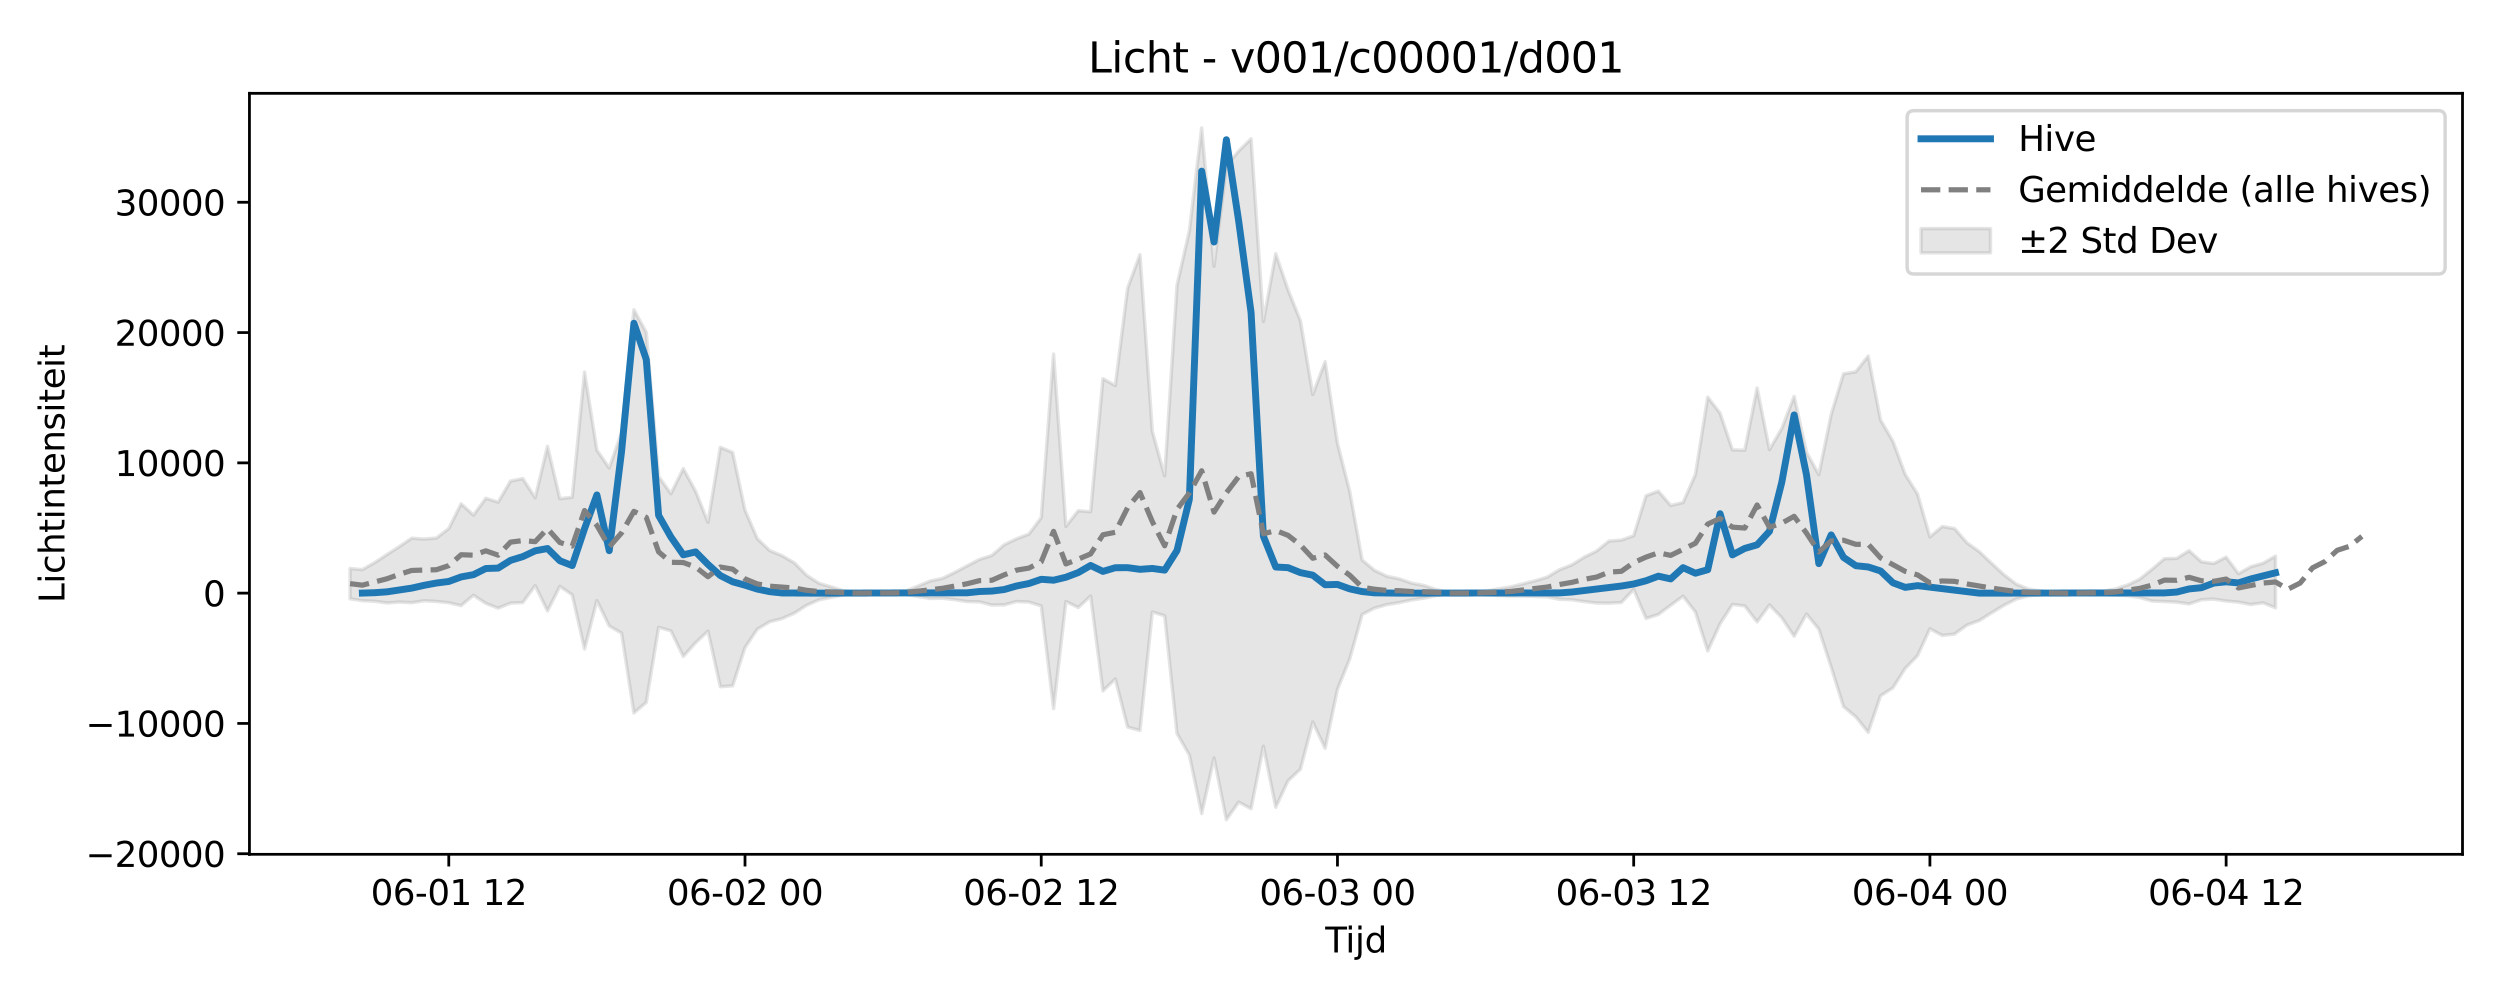 <?xml version="1.0" encoding="utf-8" standalone="no"?>
<!DOCTYPE svg PUBLIC "-//W3C//DTD SVG 1.1//EN"
  "http://www.w3.org/Graphics/SVG/1.1/DTD/svg11.dtd">
<svg xmlns:xlink="http://www.w3.org/1999/xlink" width="720pt" height="288pt" viewBox="0 0 720 288" xmlns="http://www.w3.org/2000/svg" version="1.1">
 <defs>
  <style type="text/css">*{stroke-linejoin: round; stroke-linecap: butt}</style>
 </defs>
 <g id="figure_1">
  <g id="patch_1">
   <path d="M 0 288 
L 720 288 
L 720 0 
L 0 0 
z
" style="fill: #ffffff"/>
  </g>
  <g id="axes_1">
   <g id="patch_2">
    <path d="M 71.84 246.04 
L 709.2 246.04 
L 709.2 26.88 
L 71.84 26.88 
z
" style="fill: #ffffff"/>
   </g>
   <g id="FillBetweenPolyCollection_1">
    <defs>
     <path id="me77530a456" d="M 100.811 -124.264 
L 100.811 -115.544 
L 104.366 -115 
L 107.92 -114.838 
L 111.475 -114.338 
L 115.03 -114.604 
L 118.584 -114.428 
L 122.139 -114.98 
L 125.694 -114.783 
L 129.249 -114.416 
L 132.803 -113.574 
L 136.358 -116.566 
L 139.913 -114.227 
L 143.467 -112.846 
L 147.022 -114.295 
L 150.577 -114.468 
L 154.132 -119.355 
L 157.686 -112.042 
L 161.241 -119.131 
L 164.796 -116.706 
L 168.35 -101.097 
L 171.905 -115.022 
L 175.46 -107.732 
L 179.015 -105.656 
L 182.569 -82.675 
L 186.124 -85.717 
L 189.679 -107.345 
L 193.233 -106.304 
L 196.788 -98.937 
L 200.343 -102.887 
L 203.898 -106.236 
L 207.452 -90.218 
L 211.007 -90.483 
L 214.562 -101.502 
L 218.116 -106.797 
L 221.671 -108.932 
L 225.226 -109.838 
L 228.781 -111.414 
L 232.335 -113.691 
L 235.89 -115.256 
L 239.445 -115.963 
L 242.999 -116.721 
L 246.554 -117.114 
L 250.109 -117.173 
L 253.664 -117.147 
L 257.218 -116.974 
L 260.773 -116.913 
L 264.328 -116.209 
L 267.882 -115.632 
L 271.437 -115.706 
L 274.992 -115.296 
L 278.547 -114.743 
L 282.101 -114.662 
L 285.656 -113.744 
L 289.211 -113.79 
L 292.765 -114.767 
L 296.32 -114.609 
L 299.875 -113.494 
L 303.43 -83.909 
L 306.984 -114.769 
L 310.539 -113.027 
L 314.094 -116.335 
L 317.648 -89.032 
L 321.203 -92.454 
L 324.758 -78.601 
L 328.313 -77.619 
L 331.867 -111.748 
L 335.422 -110.667 
L 338.977 -76.762 
L 342.531 -70.55 
L 346.086 -53.676 
L 349.641 -69.714 
L 353.196 -51.922 
L 356.75 -56.99 
L 360.305 -55.078 
L 363.86 -73.093 
L 367.414 -55.512 
L 370.969 -63.145 
L 374.524 -66.466 
L 378.079 -80.051 
L 381.633 -72.497 
L 385.188 -89.466 
L 388.743 -98.288 
L 392.297 -111.013 
L 395.852 -112.862 
L 399.407 -113.867 
L 402.961 -114.45 
L 406.516 -115.207 
L 410.071 -115.715 
L 413.626 -116.474 
L 417.18 -117.042 
L 420.735 -117.163 
L 424.29 -117.105 
L 427.844 -116.818 
L 431.399 -116.49 
L 434.954 -116.327 
L 438.509 -116.335 
L 442.063 -116.211 
L 445.618 -116.088 
L 449.173 -115.4 
L 452.727 -115.257 
L 456.282 -114.748 
L 459.837 -114.319 
L 463.392 -114.281 
L 466.946 -114.474 
L 470.501 -118.237 
L 474.056 -109.886 
L 477.61 -111.037 
L 481.165 -113.679 
L 484.72 -116.298 
L 488.275 -111.75 
L 491.829 -100.527 
L 495.384 -108.36 
L 498.939 -113.921 
L 502.493 -113.504 
L 506.048 -108.886 
L 509.603 -113.78 
L 513.158 -110.085 
L 516.712 -104.758 
L 520.267 -111.155 
L 523.822 -106.798 
L 527.376 -95.864 
L 530.931 -84.483 
L 534.486 -81.524 
L 538.041 -77.085 
L 541.595 -87.599 
L 545.15 -89.896 
L 548.705 -95.508 
L 552.259 -99.164 
L 555.814 -106.927 
L 559.369 -105.001 
L 562.924 -105.38 
L 566.478 -107.979 
L 570.033 -109.278 
L 573.588 -111.51 
L 577.142 -113.676 
L 580.697 -115.475 
L 584.252 -116.423 
L 587.807 -116.783 
L 591.361 -117.111 
L 594.916 -117.161 
L 598.471 -117.074 
L 602.025 -116.767 
L 605.58 -116.905 
L 609.135 -116.623 
L 612.69 -116.463 
L 616.244 -115.903 
L 619.799 -114.908 
L 623.354 -114.758 
L 626.908 -114.568 
L 630.463 -114.063 
L 634.018 -115.286 
L 637.573 -115.455 
L 641.127 -114.906 
L 644.682 -114.585 
L 648.237 -113.895 
L 651.791 -114.38 
L 655.346 -112.952 
L 655.346 -127.841 
L 655.346 -127.841 
L 651.791 -125.793 
L 648.237 -124.776 
L 644.682 -122.766 
L 641.127 -127.551 
L 637.573 -125.713 
L 634.018 -126.19 
L 630.463 -129.407 
L 626.908 -127.18 
L 623.354 -127.092 
L 619.799 -124.057 
L 616.244 -121.193 
L 612.69 -119.496 
L 609.135 -118.355 
L 605.58 -117.7 
L 602.025 -117.825 
L 598.471 -117.336 
L 594.916 -117.202 
L 591.361 -117.274 
L 587.807 -117.771 
L 584.252 -118.316 
L 580.697 -119.749 
L 577.142 -122.471 
L 573.588 -125.749 
L 570.033 -129.126 
L 566.478 -131.671 
L 562.924 -135.767 
L 559.369 -136.364 
L 555.814 -133.36 
L 552.259 -145.688 
L 548.705 -151.374 
L 545.15 -160.934 
L 541.595 -167.066 
L 538.041 -185.469 
L 534.486 -180.927 
L 530.931 -180.34 
L 527.376 -168.589 
L 523.822 -151.301 
L 520.267 -157.775 
L 516.712 -173.839 
L 513.158 -164.59 
L 509.603 -158.505 
L 506.048 -176.241 
L 502.493 -158.339 
L 498.939 -158.448 
L 495.384 -169.01 
L 491.829 -173.617 
L 488.275 -151.319 
L 484.72 -143.264 
L 481.165 -142.425 
L 477.61 -146.547 
L 474.056 -145.221 
L 470.501 -133.698 
L 466.946 -132.447 
L 463.392 -132.18 
L 459.837 -129.299 
L 456.282 -127.566 
L 452.727 -125.317 
L 449.173 -123.938 
L 445.618 -121.782 
L 442.063 -120.725 
L 438.509 -119.825 
L 434.954 -118.956 
L 431.399 -118.391 
L 427.844 -117.731 
L 424.29 -117.281 
L 420.735 -117.197 
L 417.18 -117.373 
L 413.626 -118.205 
L 410.071 -119.386 
L 406.516 -120.063 
L 402.961 -121.301 
L 399.407 -122.028 
L 395.852 -123.747 
L 392.297 -126.723 
L 388.743 -146.358 
L 385.188 -160.338 
L 381.633 -183.832 
L 378.079 -174.4 
L 374.524 -195.613 
L 370.969 -204.48 
L 367.414 -214.916 
L 363.86 -195.42 
L 360.305 -248.044 
L 356.75 -244.509 
L 353.196 -240.238 
L 349.641 -211.309 
L 346.086 -251.158 
L 342.531 -221.505 
L 338.977 -205.843 
L 335.422 -150.961 
L 331.867 -163.799 
L 328.313 -214.655 
L 324.758 -205.022 
L 321.203 -176.954 
L 317.648 -178.935 
L 314.094 -140.609 
L 310.539 -140.908 
L 306.984 -136.405 
L 303.43 -186.025 
L 299.875 -138.908 
L 296.32 -134.164 
L 292.765 -132.825 
L 289.211 -131.094 
L 285.656 -128.018 
L 282.101 -126.888 
L 278.547 -125.036 
L 274.992 -123.146 
L 271.437 -121.424 
L 267.882 -120.665 
L 264.328 -119.182 
L 260.773 -117.756 
L 257.218 -117.513 
L 253.664 -117.219 
L 250.109 -117.181 
L 246.554 -117.267 
L 242.999 -117.843 
L 239.445 -118.955 
L 235.89 -119.991 
L 232.335 -122.285 
L 228.781 -125.894 
L 225.226 -127.955 
L 221.671 -129.436 
L 218.116 -132.858 
L 214.562 -141.063 
L 211.007 -157.684 
L 207.452 -159.173 
L 203.898 -137.577 
L 200.343 -146.487 
L 196.788 -153.04 
L 193.233 -145.812 
L 189.679 -150.787 
L 186.124 -192.274 
L 182.569 -198.785 
L 179.015 -163.417 
L 175.46 -153.207 
L 171.905 -158.351 
L 168.35 -180.84 
L 164.796 -144.785 
L 161.241 -144.386 
L 157.686 -159.477 
L 154.132 -144.65 
L 150.577 -150.162 
L 147.022 -149.453 
L 143.467 -143.379 
L 139.913 -144.494 
L 136.358 -139.647 
L 132.803 -142.907 
L 129.249 -135.78 
L 125.694 -133.05 
L 122.139 -132.753 
L 118.584 -133.004 
L 115.03 -130.592 
L 111.475 -128.315 
L 107.92 -125.974 
L 104.366 -123.953 
L 100.811 -124.264 
z
" style="stroke: #808080; stroke-opacity: 0.2"/>
    </defs>
    <g clip-path="url(#p4df1b01f7f)">
     <use xlink:href="#me77530a456" x="0" y="288" style="fill: #808080; fill-opacity: 0.2; stroke: #808080; stroke-opacity: 0.2"/>
    </g>
   </g>
   <g id="matplotlib.axis_1">
    <g id="xtick_1">
     <g id="line2d_1">
      <defs>
       <path id="med8fd5bf76" d="M 0 0 
L 0 3.5 
" style="stroke: #000000; stroke-width: 0.8"/>
      </defs>
      <g>
       <use xlink:href="#med8fd5bf76" x="129.249" y="246.04" style="stroke: #000000; stroke-width: 0.8"/>
      </g>
     </g>
     <g id="text_1">
      <!-- 06-01 12 -->
      <g transform="translate(106.768 260.638) scale(0.1 -0.1)">
       <defs>
        <path id="DejaVuSans-30" d="M 2034 4250 
Q 1547 4250 1301 3770 
Q 1056 3291 1056 2328 
Q 1056 1369 1301 889 
Q 1547 409 2034 409 
Q 2525 409 2770 889 
Q 3016 1369 3016 2328 
Q 3016 3291 2770 3770 
Q 2525 4250 2034 4250 
z
M 2034 4750 
Q 2819 4750 3233 4129 
Q 3647 3509 3647 2328 
Q 3647 1150 3233 529 
Q 2819 -91 2034 -91 
Q 1250 -91 836 529 
Q 422 1150 422 2328 
Q 422 3509 836 4129 
Q 1250 4750 2034 4750 
z
" transform="scale(0.016)"/>
        <path id="DejaVuSans-36" d="M 2113 2584 
Q 1688 2584 1439 2293 
Q 1191 2003 1191 1497 
Q 1191 994 1439 701 
Q 1688 409 2113 409 
Q 2538 409 2786 701 
Q 3034 994 3034 1497 
Q 3034 2003 2786 2293 
Q 2538 2584 2113 2584 
z
M 3366 4563 
L 3366 3988 
Q 3128 4100 2886 4159 
Q 2644 4219 2406 4219 
Q 1781 4219 1451 3797 
Q 1122 3375 1075 2522 
Q 1259 2794 1537 2939 
Q 1816 3084 2150 3084 
Q 2853 3084 3261 2657 
Q 3669 2231 3669 1497 
Q 3669 778 3244 343 
Q 2819 -91 2113 -91 
Q 1303 -91 875 529 
Q 447 1150 447 2328 
Q 447 3434 972 4092 
Q 1497 4750 2381 4750 
Q 2619 4750 2861 4703 
Q 3103 4656 3366 4563 
z
" transform="scale(0.016)"/>
        <path id="DejaVuSans-2d" d="M 313 2009 
L 1997 2009 
L 1997 1497 
L 313 1497 
L 313 2009 
z
" transform="scale(0.016)"/>
        <path id="DejaVuSans-31" d="M 794 531 
L 1825 531 
L 1825 4091 
L 703 3866 
L 703 4441 
L 1819 4666 
L 2450 4666 
L 2450 531 
L 3481 531 
L 3481 0 
L 794 0 
L 794 531 
z
" transform="scale(0.016)"/>
        <path id="DejaVuSans-20" transform="scale(0.016)"/>
        <path id="DejaVuSans-32" d="M 1228 531 
L 3431 531 
L 3431 0 
L 469 0 
L 469 531 
Q 828 903 1448 1529 
Q 2069 2156 2228 2338 
Q 2531 2678 2651 2914 
Q 2772 3150 2772 3378 
Q 2772 3750 2511 3984 
Q 2250 4219 1831 4219 
Q 1534 4219 1204 4116 
Q 875 4013 500 3803 
L 500 4441 
Q 881 4594 1212 4672 
Q 1544 4750 1819 4750 
Q 2544 4750 2975 4387 
Q 3406 4025 3406 3419 
Q 3406 3131 3298 2873 
Q 3191 2616 2906 2266 
Q 2828 2175 2409 1742 
Q 1991 1309 1228 531 
z
" transform="scale(0.016)"/>
       </defs>
       <use xlink:href="#DejaVuSans-30"/>
       <use xlink:href="#DejaVuSans-36" transform="translate(63.623 0)"/>
       <use xlink:href="#DejaVuSans-2d" transform="translate(127.246 0)"/>
       <use xlink:href="#DejaVuSans-30" transform="translate(163.33 0)"/>
       <use xlink:href="#DejaVuSans-31" transform="translate(226.953 0)"/>
       <use xlink:href="#DejaVuSans-20" transform="translate(290.576 0)"/>
       <use xlink:href="#DejaVuSans-31" transform="translate(322.363 0)"/>
       <use xlink:href="#DejaVuSans-32" transform="translate(385.986 0)"/>
      </g>
     </g>
    </g>
    <g id="xtick_2">
     <g id="line2d_2">
      <g>
       <use xlink:href="#med8fd5bf76" x="214.562" y="246.04" style="stroke: #000000; stroke-width: 0.8"/>
      </g>
     </g>
     <g id="text_2">
      <!-- 06-02 00 -->
      <g transform="translate(192.081 260.638) scale(0.1 -0.1)">
       <use xlink:href="#DejaVuSans-30"/>
       <use xlink:href="#DejaVuSans-36" transform="translate(63.623 0)"/>
       <use xlink:href="#DejaVuSans-2d" transform="translate(127.246 0)"/>
       <use xlink:href="#DejaVuSans-30" transform="translate(163.33 0)"/>
       <use xlink:href="#DejaVuSans-32" transform="translate(226.953 0)"/>
       <use xlink:href="#DejaVuSans-20" transform="translate(290.576 0)"/>
       <use xlink:href="#DejaVuSans-30" transform="translate(322.363 0)"/>
       <use xlink:href="#DejaVuSans-30" transform="translate(385.986 0)"/>
      </g>
     </g>
    </g>
    <g id="xtick_3">
     <g id="line2d_3">
      <g>
       <use xlink:href="#med8fd5bf76" x="299.875" y="246.04" style="stroke: #000000; stroke-width: 0.8"/>
      </g>
     </g>
     <g id="text_3">
      <!-- 06-02 12 -->
      <g transform="translate(277.394 260.638) scale(0.1 -0.1)">
       <use xlink:href="#DejaVuSans-30"/>
       <use xlink:href="#DejaVuSans-36" transform="translate(63.623 0)"/>
       <use xlink:href="#DejaVuSans-2d" transform="translate(127.246 0)"/>
       <use xlink:href="#DejaVuSans-30" transform="translate(163.33 0)"/>
       <use xlink:href="#DejaVuSans-32" transform="translate(226.953 0)"/>
       <use xlink:href="#DejaVuSans-20" transform="translate(290.576 0)"/>
       <use xlink:href="#DejaVuSans-31" transform="translate(322.363 0)"/>
       <use xlink:href="#DejaVuSans-32" transform="translate(385.986 0)"/>
      </g>
     </g>
    </g>
    <g id="xtick_4">
     <g id="line2d_4">
      <g>
       <use xlink:href="#med8fd5bf76" x="385.188" y="246.04" style="stroke: #000000; stroke-width: 0.8"/>
      </g>
     </g>
     <g id="text_4">
      <!-- 06-03 00 -->
      <g transform="translate(362.707 260.638) scale(0.1 -0.1)">
       <defs>
        <path id="DejaVuSans-33" d="M 2597 2516 
Q 3050 2419 3304 2112 
Q 3559 1806 3559 1356 
Q 3559 666 3084 287 
Q 2609 -91 1734 -91 
Q 1441 -91 1130 -33 
Q 819 25 488 141 
L 488 750 
Q 750 597 1062 519 
Q 1375 441 1716 441 
Q 2309 441 2620 675 
Q 2931 909 2931 1356 
Q 2931 1769 2642 2001 
Q 2353 2234 1838 2234 
L 1294 2234 
L 1294 2753 
L 1863 2753 
Q 2328 2753 2575 2939 
Q 2822 3125 2822 3475 
Q 2822 3834 2567 4026 
Q 2313 4219 1838 4219 
Q 1578 4219 1281 4162 
Q 984 4106 628 3988 
L 628 4550 
Q 988 4650 1302 4700 
Q 1616 4750 1894 4750 
Q 2613 4750 3031 4423 
Q 3450 4097 3450 3541 
Q 3450 3153 3228 2886 
Q 3006 2619 2597 2516 
z
" transform="scale(0.016)"/>
       </defs>
       <use xlink:href="#DejaVuSans-30"/>
       <use xlink:href="#DejaVuSans-36" transform="translate(63.623 0)"/>
       <use xlink:href="#DejaVuSans-2d" transform="translate(127.246 0)"/>
       <use xlink:href="#DejaVuSans-30" transform="translate(163.33 0)"/>
       <use xlink:href="#DejaVuSans-33" transform="translate(226.953 0)"/>
       <use xlink:href="#DejaVuSans-20" transform="translate(290.576 0)"/>
       <use xlink:href="#DejaVuSans-30" transform="translate(322.363 0)"/>
       <use xlink:href="#DejaVuSans-30" transform="translate(385.986 0)"/>
      </g>
     </g>
    </g>
    <g id="xtick_5">
     <g id="line2d_5">
      <g>
       <use xlink:href="#med8fd5bf76" x="470.501" y="246.04" style="stroke: #000000; stroke-width: 0.8"/>
      </g>
     </g>
     <g id="text_5">
      <!-- 06-03 12 -->
      <g transform="translate(448.021 260.638) scale(0.1 -0.1)">
       <use xlink:href="#DejaVuSans-30"/>
       <use xlink:href="#DejaVuSans-36" transform="translate(63.623 0)"/>
       <use xlink:href="#DejaVuSans-2d" transform="translate(127.246 0)"/>
       <use xlink:href="#DejaVuSans-30" transform="translate(163.33 0)"/>
       <use xlink:href="#DejaVuSans-33" transform="translate(226.953 0)"/>
       <use xlink:href="#DejaVuSans-20" transform="translate(290.576 0)"/>
       <use xlink:href="#DejaVuSans-31" transform="translate(322.363 0)"/>
       <use xlink:href="#DejaVuSans-32" transform="translate(385.986 0)"/>
      </g>
     </g>
    </g>
    <g id="xtick_6">
     <g id="line2d_6">
      <g>
       <use xlink:href="#med8fd5bf76" x="555.814" y="246.04" style="stroke: #000000; stroke-width: 0.8"/>
      </g>
     </g>
     <g id="text_6">
      <!-- 06-04 00 -->
      <g transform="translate(533.334 260.638) scale(0.1 -0.1)">
       <defs>
        <path id="DejaVuSans-34" d="M 2419 4116 
L 825 1625 
L 2419 1625 
L 2419 4116 
z
M 2253 4666 
L 3047 4666 
L 3047 1625 
L 3713 1625 
L 3713 1100 
L 3047 1100 
L 3047 0 
L 2419 0 
L 2419 1100 
L 313 1100 
L 313 1709 
L 2253 4666 
z
" transform="scale(0.016)"/>
       </defs>
       <use xlink:href="#DejaVuSans-30"/>
       <use xlink:href="#DejaVuSans-36" transform="translate(63.623 0)"/>
       <use xlink:href="#DejaVuSans-2d" transform="translate(127.246 0)"/>
       <use xlink:href="#DejaVuSans-30" transform="translate(163.33 0)"/>
       <use xlink:href="#DejaVuSans-34" transform="translate(226.953 0)"/>
       <use xlink:href="#DejaVuSans-20" transform="translate(290.576 0)"/>
       <use xlink:href="#DejaVuSans-30" transform="translate(322.363 0)"/>
       <use xlink:href="#DejaVuSans-30" transform="translate(385.986 0)"/>
      </g>
     </g>
    </g>
    <g id="xtick_7">
     <g id="line2d_7">
      <g>
       <use xlink:href="#med8fd5bf76" x="641.127" y="246.04" style="stroke: #000000; stroke-width: 0.8"/>
      </g>
     </g>
     <g id="text_7">
      <!-- 06-04 12 -->
      <g transform="translate(618.647 260.638) scale(0.1 -0.1)">
       <use xlink:href="#DejaVuSans-30"/>
       <use xlink:href="#DejaVuSans-36" transform="translate(63.623 0)"/>
       <use xlink:href="#DejaVuSans-2d" transform="translate(127.246 0)"/>
       <use xlink:href="#DejaVuSans-30" transform="translate(163.33 0)"/>
       <use xlink:href="#DejaVuSans-34" transform="translate(226.953 0)"/>
       <use xlink:href="#DejaVuSans-20" transform="translate(290.576 0)"/>
       <use xlink:href="#DejaVuSans-31" transform="translate(322.363 0)"/>
       <use xlink:href="#DejaVuSans-32" transform="translate(385.986 0)"/>
      </g>
     </g>
    </g>
    <g id="text_8">
     <!-- Tijd -->
     <g transform="translate(381.67 274.317) scale(0.1 -0.1)">
      <defs>
       <path id="DejaVuSans-54" d="M -19 4666 
L 3928 4666 
L 3928 4134 
L 2272 4134 
L 2272 0 
L 1638 0 
L 1638 4134 
L -19 4134 
L -19 4666 
z
" transform="scale(0.016)"/>
       <path id="DejaVuSans-69" d="M 603 3500 
L 1178 3500 
L 1178 0 
L 603 0 
L 603 3500 
z
M 603 4863 
L 1178 4863 
L 1178 4134 
L 603 4134 
L 603 4863 
z
" transform="scale(0.016)"/>
       <path id="DejaVuSans-6a" d="M 603 3500 
L 1178 3500 
L 1178 -63 
Q 1178 -731 923 -1031 
Q 669 -1331 103 -1331 
L -116 -1331 
L -116 -844 
L 38 -844 
Q 366 -844 484 -692 
Q 603 -541 603 -63 
L 603 3500 
z
M 603 4863 
L 1178 4863 
L 1178 4134 
L 603 4134 
L 603 4863 
z
" transform="scale(0.016)"/>
       <path id="DejaVuSans-64" d="M 2906 2969 
L 2906 4863 
L 3481 4863 
L 3481 0 
L 2906 0 
L 2906 525 
Q 2725 213 2448 61 
Q 2172 -91 1784 -91 
Q 1150 -91 751 415 
Q 353 922 353 1747 
Q 353 2572 751 3078 
Q 1150 3584 1784 3584 
Q 2172 3584 2448 3432 
Q 2725 3281 2906 2969 
z
M 947 1747 
Q 947 1113 1208 752 
Q 1469 391 1925 391 
Q 2381 391 2643 752 
Q 2906 1113 2906 1747 
Q 2906 2381 2643 2742 
Q 2381 3103 1925 3103 
Q 1469 3103 1208 2742 
Q 947 2381 947 1747 
z
" transform="scale(0.016)"/>
      </defs>
      <use xlink:href="#DejaVuSans-54"/>
      <use xlink:href="#DejaVuSans-69" transform="translate(57.959 0)"/>
      <use xlink:href="#DejaVuSans-6a" transform="translate(85.742 0)"/>
      <use xlink:href="#DejaVuSans-64" transform="translate(113.525 0)"/>
     </g>
    </g>
   </g>
   <g id="matplotlib.axis_2">
    <g id="ytick_1">
     <g id="line2d_8">
      <defs>
       <path id="mb3199328fc" d="M 0 0 
L -3.5 0 
" style="stroke: #000000; stroke-width: 0.8"/>
      </defs>
      <g>
       <use xlink:href="#mb3199328fc" x="71.84" y="245.87" style="stroke: #000000; stroke-width: 0.8"/>
      </g>
     </g>
     <g id="text_9">
      <!-- −20000 -->
      <g transform="translate(24.648 249.669) scale(0.1 -0.1)">
       <defs>
        <path id="DejaVuSans-2212" d="M 678 2272 
L 4684 2272 
L 4684 1741 
L 678 1741 
L 678 2272 
z
" transform="scale(0.016)"/>
       </defs>
       <use xlink:href="#DejaVuSans-2212"/>
       <use xlink:href="#DejaVuSans-32" transform="translate(83.789 0)"/>
       <use xlink:href="#DejaVuSans-30" transform="translate(147.412 0)"/>
       <use xlink:href="#DejaVuSans-30" transform="translate(211.035 0)"/>
       <use xlink:href="#DejaVuSans-30" transform="translate(274.658 0)"/>
       <use xlink:href="#DejaVuSans-30" transform="translate(338.281 0)"/>
      </g>
     </g>
    </g>
    <g id="ytick_2">
     <g id="line2d_9">
      <g>
       <use xlink:href="#mb3199328fc" x="71.84" y="208.347" style="stroke: #000000; stroke-width: 0.8"/>
      </g>
     </g>
     <g id="text_10">
      <!-- −10000 -->
      <g transform="translate(24.648 212.146) scale(0.1 -0.1)">
       <use xlink:href="#DejaVuSans-2212"/>
       <use xlink:href="#DejaVuSans-31" transform="translate(83.789 0)"/>
       <use xlink:href="#DejaVuSans-30" transform="translate(147.412 0)"/>
       <use xlink:href="#DejaVuSans-30" transform="translate(211.035 0)"/>
       <use xlink:href="#DejaVuSans-30" transform="translate(274.658 0)"/>
       <use xlink:href="#DejaVuSans-30" transform="translate(338.281 0)"/>
      </g>
     </g>
    </g>
    <g id="ytick_3">
     <g id="line2d_10">
      <g>
       <use xlink:href="#mb3199328fc" x="71.84" y="170.824" style="stroke: #000000; stroke-width: 0.8"/>
      </g>
     </g>
     <g id="text_11">
      <!-- 0 -->
      <g transform="translate(58.477 174.623) scale(0.1 -0.1)">
       <use xlink:href="#DejaVuSans-30"/>
      </g>
     </g>
    </g>
    <g id="ytick_4">
     <g id="line2d_11">
      <g>
       <use xlink:href="#mb3199328fc" x="71.84" y="133.301" style="stroke: #000000; stroke-width: 0.8"/>
      </g>
     </g>
     <g id="text_12">
      <!-- 10000 -->
      <g transform="translate(33.028 137.1) scale(0.1 -0.1)">
       <use xlink:href="#DejaVuSans-31"/>
       <use xlink:href="#DejaVuSans-30" transform="translate(63.623 0)"/>
       <use xlink:href="#DejaVuSans-30" transform="translate(127.246 0)"/>
       <use xlink:href="#DejaVuSans-30" transform="translate(190.869 0)"/>
       <use xlink:href="#DejaVuSans-30" transform="translate(254.492 0)"/>
      </g>
     </g>
    </g>
    <g id="ytick_5">
     <g id="line2d_12">
      <g>
       <use xlink:href="#mb3199328fc" x="71.84" y="95.778" style="stroke: #000000; stroke-width: 0.8"/>
      </g>
     </g>
     <g id="text_13">
      <!-- 20000 -->
      <g transform="translate(33.028 99.577) scale(0.1 -0.1)">
       <use xlink:href="#DejaVuSans-32"/>
       <use xlink:href="#DejaVuSans-30" transform="translate(63.623 0)"/>
       <use xlink:href="#DejaVuSans-30" transform="translate(127.246 0)"/>
       <use xlink:href="#DejaVuSans-30" transform="translate(190.869 0)"/>
       <use xlink:href="#DejaVuSans-30" transform="translate(254.492 0)"/>
      </g>
     </g>
    </g>
    <g id="ytick_6">
     <g id="line2d_13">
      <g>
       <use xlink:href="#mb3199328fc" x="71.84" y="58.254" style="stroke: #000000; stroke-width: 0.8"/>
      </g>
     </g>
     <g id="text_14">
      <!-- 30000 -->
      <g transform="translate(33.028 62.054) scale(0.1 -0.1)">
       <use xlink:href="#DejaVuSans-33"/>
       <use xlink:href="#DejaVuSans-30" transform="translate(63.623 0)"/>
       <use xlink:href="#DejaVuSans-30" transform="translate(127.246 0)"/>
       <use xlink:href="#DejaVuSans-30" transform="translate(190.869 0)"/>
       <use xlink:href="#DejaVuSans-30" transform="translate(254.492 0)"/>
      </g>
     </g>
    </g>
    <g id="text_15">
     <!-- Lichtintensiteit -->
     <g transform="translate(18.568 173.656) rotate(-90) scale(0.1 -0.1)">
      <defs>
       <path id="DejaVuSans-4c" d="M 628 4666 
L 1259 4666 
L 1259 531 
L 3531 531 
L 3531 0 
L 628 0 
L 628 4666 
z
" transform="scale(0.016)"/>
       <path id="DejaVuSans-63" d="M 3122 3366 
L 3122 2828 
Q 2878 2963 2633 3030 
Q 2388 3097 2138 3097 
Q 1578 3097 1268 2742 
Q 959 2388 959 1747 
Q 959 1106 1268 751 
Q 1578 397 2138 397 
Q 2388 397 2633 464 
Q 2878 531 3122 666 
L 3122 134 
Q 2881 22 2623 -34 
Q 2366 -91 2075 -91 
Q 1284 -91 818 406 
Q 353 903 353 1747 
Q 353 2603 823 3093 
Q 1294 3584 2113 3584 
Q 2378 3584 2631 3529 
Q 2884 3475 3122 3366 
z
" transform="scale(0.016)"/>
       <path id="DejaVuSans-68" d="M 3513 2113 
L 3513 0 
L 2938 0 
L 2938 2094 
Q 2938 2591 2744 2837 
Q 2550 3084 2163 3084 
Q 1697 3084 1428 2787 
Q 1159 2491 1159 1978 
L 1159 0 
L 581 0 
L 581 4863 
L 1159 4863 
L 1159 2956 
Q 1366 3272 1645 3428 
Q 1925 3584 2291 3584 
Q 2894 3584 3203 3211 
Q 3513 2838 3513 2113 
z
" transform="scale(0.016)"/>
       <path id="DejaVuSans-74" d="M 1172 4494 
L 1172 3500 
L 2356 3500 
L 2356 3053 
L 1172 3053 
L 1172 1153 
Q 1172 725 1289 603 
Q 1406 481 1766 481 
L 2356 481 
L 2356 0 
L 1766 0 
Q 1100 0 847 248 
Q 594 497 594 1153 
L 594 3053 
L 172 3053 
L 172 3500 
L 594 3500 
L 594 4494 
L 1172 4494 
z
" transform="scale(0.016)"/>
       <path id="DejaVuSans-6e" d="M 3513 2113 
L 3513 0 
L 2938 0 
L 2938 2094 
Q 2938 2591 2744 2837 
Q 2550 3084 2163 3084 
Q 1697 3084 1428 2787 
Q 1159 2491 1159 1978 
L 1159 0 
L 581 0 
L 581 3500 
L 1159 3500 
L 1159 2956 
Q 1366 3272 1645 3428 
Q 1925 3584 2291 3584 
Q 2894 3584 3203 3211 
Q 3513 2838 3513 2113 
z
" transform="scale(0.016)"/>
       <path id="DejaVuSans-65" d="M 3597 1894 
L 3597 1613 
L 953 1613 
Q 991 1019 1311 708 
Q 1631 397 2203 397 
Q 2534 397 2845 478 
Q 3156 559 3463 722 
L 3463 178 
Q 3153 47 2828 -22 
Q 2503 -91 2169 -91 
Q 1331 -91 842 396 
Q 353 884 353 1716 
Q 353 2575 817 3079 
Q 1281 3584 2069 3584 
Q 2775 3584 3186 3129 
Q 3597 2675 3597 1894 
z
M 3022 2063 
Q 3016 2534 2758 2815 
Q 2500 3097 2075 3097 
Q 1594 3097 1305 2825 
Q 1016 2553 972 2059 
L 3022 2063 
z
" transform="scale(0.016)"/>
       <path id="DejaVuSans-73" d="M 2834 3397 
L 2834 2853 
Q 2591 2978 2328 3040 
Q 2066 3103 1784 3103 
Q 1356 3103 1142 2972 
Q 928 2841 928 2578 
Q 928 2378 1081 2264 
Q 1234 2150 1697 2047 
L 1894 2003 
Q 2506 1872 2764 1633 
Q 3022 1394 3022 966 
Q 3022 478 2636 193 
Q 2250 -91 1575 -91 
Q 1294 -91 989 -36 
Q 684 19 347 128 
L 347 722 
Q 666 556 975 473 
Q 1284 391 1588 391 
Q 1994 391 2212 530 
Q 2431 669 2431 922 
Q 2431 1156 2273 1281 
Q 2116 1406 1581 1522 
L 1381 1569 
Q 847 1681 609 1914 
Q 372 2147 372 2553 
Q 372 3047 722 3315 
Q 1072 3584 1716 3584 
Q 2034 3584 2315 3537 
Q 2597 3491 2834 3397 
z
" transform="scale(0.016)"/>
      </defs>
      <use xlink:href="#DejaVuSans-4c"/>
      <use xlink:href="#DejaVuSans-69" transform="translate(55.713 0)"/>
      <use xlink:href="#DejaVuSans-63" transform="translate(83.496 0)"/>
      <use xlink:href="#DejaVuSans-68" transform="translate(138.477 0)"/>
      <use xlink:href="#DejaVuSans-74" transform="translate(201.855 0)"/>
      <use xlink:href="#DejaVuSans-69" transform="translate(241.064 0)"/>
      <use xlink:href="#DejaVuSans-6e" transform="translate(268.848 0)"/>
      <use xlink:href="#DejaVuSans-74" transform="translate(332.227 0)"/>
      <use xlink:href="#DejaVuSans-65" transform="translate(371.436 0)"/>
      <use xlink:href="#DejaVuSans-6e" transform="translate(432.959 0)"/>
      <use xlink:href="#DejaVuSans-73" transform="translate(496.338 0)"/>
      <use xlink:href="#DejaVuSans-69" transform="translate(548.438 0)"/>
      <use xlink:href="#DejaVuSans-74" transform="translate(576.221 0)"/>
      <use xlink:href="#DejaVuSans-65" transform="translate(615.43 0)"/>
      <use xlink:href="#DejaVuSans-69" transform="translate(676.953 0)"/>
      <use xlink:href="#DejaVuSans-74" transform="translate(704.736 0)"/>
     </g>
    </g>
   </g>
   <g id="line2d_14">
    <path d="M 104.366 170.81 
L 107.92 170.696 
L 111.475 170.444 
L 118.584 169.376 
L 122.139 168.571 
L 125.694 167.914 
L 129.249 167.461 
L 132.803 166.152 
L 136.358 165.505 
L 139.913 163.729 
L 143.467 163.613 
L 147.022 161.387 
L 150.577 160.301 
L 154.132 158.636 
L 157.686 157.97 
L 161.241 161.499 
L 164.796 162.883 
L 168.35 152.248 
L 171.905 142.543 
L 175.46 158.594 
L 179.015 129.978 
L 182.569 93.093 
L 186.124 103.53 
L 189.679 148.437 
L 193.233 154.669 
L 196.788 159.785 
L 200.343 158.949 
L 203.898 162.542 
L 207.452 165.755 
L 211.007 167.551 
L 214.562 168.536 
L 218.116 169.658 
L 221.671 170.397 
L 225.226 170.774 
L 235.89 170.824 
L 278.547 170.726 
L 282.101 170.35 
L 285.656 170.23 
L 289.211 169.786 
L 292.765 168.759 
L 296.32 168.054 
L 299.875 166.835 
L 303.43 167.1 
L 306.984 166.241 
L 310.539 164.899 
L 314.094 162.85 
L 317.648 164.562 
L 321.203 163.502 
L 324.758 163.489 
L 328.313 163.968 
L 331.867 163.715 
L 335.422 164.196 
L 338.977 158.547 
L 342.531 143.797 
L 346.086 49.293 
L 349.641 69.691 
L 353.196 40.25 
L 356.75 63.74 
L 360.305 89.972 
L 363.86 154.446 
L 367.414 163.296 
L 370.969 163.486 
L 374.524 164.917 
L 378.079 165.647 
L 381.633 168.41 
L 385.188 168.318 
L 388.743 169.6 
L 392.297 170.372 
L 395.852 170.737 
L 402.961 170.824 
L 449.173 170.754 
L 452.727 170.502 
L 466.946 168.773 
L 470.501 168.19 
L 474.056 167.255 
L 477.61 165.935 
L 481.165 166.723 
L 484.72 163.485 
L 488.275 165.082 
L 491.829 164.078 
L 495.384 147.96 
L 498.939 159.806 
L 502.493 157.943 
L 506.048 156.915 
L 509.603 153.027 
L 513.158 138.878 
L 516.712 119.499 
L 520.267 136.745 
L 523.822 162.32 
L 527.376 154.056 
L 530.931 160.524 
L 534.486 162.926 
L 538.041 163.285 
L 541.595 164.432 
L 545.15 167.841 
L 548.705 169.161 
L 552.259 168.66 
L 570.033 170.822 
L 623.354 170.76 
L 626.908 170.507 
L 630.463 169.606 
L 634.018 169.255 
L 637.573 167.916 
L 641.127 167.562 
L 644.682 167.878 
L 648.237 166.741 
L 655.346 164.972 
L 655.346 164.972 
" clip-path="url(#p4df1b01f7f)" style="fill: none; stroke: #1f77b4; stroke-width: 2; stroke-linecap: square"/>
   </g>
   <g id="line2d_15">
    <path d="M 100.811 168.096 
L 104.366 168.523 
L 111.475 166.673 
L 115.03 165.402 
L 118.584 164.284 
L 125.694 164.083 
L 129.249 162.902 
L 132.803 159.76 
L 136.358 159.894 
L 139.913 158.639 
L 143.467 159.887 
L 147.022 156.126 
L 150.577 155.685 
L 154.132 155.998 
L 157.686 152.24 
L 161.241 156.242 
L 164.796 157.254 
L 168.35 147.031 
L 171.905 151.313 
L 175.46 157.53 
L 179.015 153.463 
L 182.569 147.27 
L 186.124 149.005 
L 189.679 158.934 
L 193.233 161.942 
L 196.788 162.011 
L 200.343 163.313 
L 203.898 166.093 
L 207.452 163.304 
L 211.007 163.916 
L 214.562 166.717 
L 218.116 168.172 
L 221.671 168.816 
L 228.781 169.346 
L 232.335 170.012 
L 235.89 170.377 
L 246.554 170.809 
L 257.218 170.756 
L 260.773 170.666 
L 267.882 169.852 
L 271.437 169.435 
L 278.547 168.111 
L 282.101 167.225 
L 285.656 167.119 
L 289.211 165.558 
L 292.765 164.204 
L 296.32 163.613 
L 299.875 161.799 
L 303.43 153.033 
L 306.984 162.413 
L 310.539 161.032 
L 314.094 159.528 
L 317.648 154.016 
L 321.203 153.296 
L 324.758 146.188 
L 328.313 141.863 
L 331.867 150.226 
L 335.422 157.186 
L 338.977 146.697 
L 342.531 141.972 
L 346.086 135.583 
L 349.641 147.489 
L 353.196 141.92 
L 356.75 137.25 
L 360.305 136.439 
L 363.86 153.744 
L 367.414 152.786 
L 370.969 154.187 
L 374.524 156.961 
L 378.079 160.775 
L 381.633 159.836 
L 385.188 163.098 
L 388.743 165.677 
L 392.297 169.132 
L 395.852 169.696 
L 399.407 170.052 
L 402.961 170.125 
L 406.516 170.365 
L 410.071 170.449 
L 417.18 170.793 
L 424.29 170.807 
L 431.399 170.56 
L 434.954 170.359 
L 445.618 169.065 
L 449.173 168.331 
L 452.727 167.713 
L 456.282 166.843 
L 459.837 166.191 
L 463.392 164.769 
L 466.946 164.539 
L 470.501 162.032 
L 474.056 160.447 
L 477.61 159.208 
L 481.165 159.948 
L 488.275 156.466 
L 491.829 150.928 
L 495.384 149.315 
L 498.939 151.816 
L 502.493 152.078 
L 506.048 145.437 
L 509.603 151.857 
L 513.158 150.662 
L 516.712 148.701 
L 520.267 153.535 
L 523.822 158.951 
L 527.376 155.774 
L 530.931 155.589 
L 534.486 156.774 
L 538.041 156.723 
L 541.595 160.667 
L 548.705 164.559 
L 552.259 165.574 
L 555.814 167.857 
L 559.369 167.317 
L 562.924 167.427 
L 566.478 168.175 
L 573.588 169.371 
L 580.697 170.388 
L 584.252 170.631 
L 594.916 170.819 
L 605.58 170.698 
L 609.135 170.511 
L 616.244 169.452 
L 619.799 168.517 
L 623.354 167.075 
L 626.908 167.126 
L 630.463 166.265 
L 634.018 167.262 
L 637.573 167.416 
L 641.127 166.771 
L 644.682 169.325 
L 651.791 167.913 
L 655.346 167.604 
L 658.901 169.7 
L 662.456 167.907 
L 666.01 163.529 
L 669.565 161.731 
L 673.12 158.487 
L 676.674 157.331 
L 680.229 154.467 
L 680.229 154.467 
" clip-path="url(#p4df1b01f7f)" style="fill: none; stroke-dasharray: 5.55,2.4; stroke-dashoffset: 0; stroke: #808080; stroke-width: 1.5"/>
   </g>
   <g id="patch_3">
    <path d="M 71.84 246.04 
L 71.84 26.88 
" style="fill: none; stroke: #000000; stroke-width: 0.8; stroke-linejoin: miter; stroke-linecap: square"/>
   </g>
   <g id="patch_4">
    <path d="M 709.2 246.04 
L 709.2 26.88 
" style="fill: none; stroke: #000000; stroke-width: 0.8; stroke-linejoin: miter; stroke-linecap: square"/>
   </g>
   <g id="patch_5">
    <path d="M 71.84 246.04 
L 709.2 246.04 
" style="fill: none; stroke: #000000; stroke-width: 0.8; stroke-linejoin: miter; stroke-linecap: square"/>
   </g>
   <g id="patch_6">
    <path d="M 71.84 26.88 
L 709.2 26.88 
" style="fill: none; stroke: #000000; stroke-width: 0.8; stroke-linejoin: miter; stroke-linecap: square"/>
   </g>
   <g id="text_16">
    <!-- Licht - v001/c00001/d001 -->
    <g transform="translate(313.383 20.88) scale(0.12 -0.12)">
     <defs>
      <path id="DejaVuSans-76" d="M 191 3500 
L 800 3500 
L 1894 563 
L 2988 3500 
L 3597 3500 
L 2284 0 
L 1503 0 
L 191 3500 
z
" transform="scale(0.016)"/>
      <path id="DejaVuSans-2f" d="M 1625 4666 
L 2156 4666 
L 531 -594 
L 0 -594 
L 1625 4666 
z
" transform="scale(0.016)"/>
     </defs>
     <use xlink:href="#DejaVuSans-4c"/>
     <use xlink:href="#DejaVuSans-69" transform="translate(55.713 0)"/>
     <use xlink:href="#DejaVuSans-63" transform="translate(83.496 0)"/>
     <use xlink:href="#DejaVuSans-68" transform="translate(138.477 0)"/>
     <use xlink:href="#DejaVuSans-74" transform="translate(201.855 0)"/>
     <use xlink:href="#DejaVuSans-20" transform="translate(241.064 0)"/>
     <use xlink:href="#DejaVuSans-2d" transform="translate(272.852 0)"/>
     <use xlink:href="#DejaVuSans-20" transform="translate(308.936 0)"/>
     <use xlink:href="#DejaVuSans-76" transform="translate(340.723 0)"/>
     <use xlink:href="#DejaVuSans-30" transform="translate(399.902 0)"/>
     <use xlink:href="#DejaVuSans-30" transform="translate(463.525 0)"/>
     <use xlink:href="#DejaVuSans-31" transform="translate(527.148 0)"/>
     <use xlink:href="#DejaVuSans-2f" transform="translate(590.771 0)"/>
     <use xlink:href="#DejaVuSans-63" transform="translate(624.463 0)"/>
     <use xlink:href="#DejaVuSans-30" transform="translate(679.443 0)"/>
     <use xlink:href="#DejaVuSans-30" transform="translate(743.066 0)"/>
     <use xlink:href="#DejaVuSans-30" transform="translate(806.689 0)"/>
     <use xlink:href="#DejaVuSans-30" transform="translate(870.312 0)"/>
     <use xlink:href="#DejaVuSans-31" transform="translate(933.936 0)"/>
     <use xlink:href="#DejaVuSans-2f" transform="translate(997.559 0)"/>
     <use xlink:href="#DejaVuSans-64" transform="translate(1031.25 0)"/>
     <use xlink:href="#DejaVuSans-30" transform="translate(1094.727 0)"/>
     <use xlink:href="#DejaVuSans-30" transform="translate(1158.35 0)"/>
     <use xlink:href="#DejaVuSans-31" transform="translate(1221.973 0)"/>
    </g>
   </g>
   <g id="legend_1">
    <g id="patch_7">
     <path d="M 551.256 78.914 
L 702.2 78.914 
Q 704.2 78.914 704.2 76.914 
L 704.2 33.88 
Q 704.2 31.88 702.2 31.88 
L 551.256 31.88 
Q 549.256 31.88 549.256 33.88 
L 549.256 76.914 
Q 549.256 78.914 551.256 78.914 
z
" style="fill: #ffffff; opacity: 0.8; stroke: #cccccc; stroke-linejoin: miter"/>
    </g>
    <g id="line2d_16">
     <path d="M 553.256 39.978 
L 563.256 39.978 
L 573.256 39.978 
" style="fill: none; stroke: #1f77b4; stroke-width: 2; stroke-linecap: square"/>
    </g>
    <g id="text_17">
     <!-- Hive -->
     <g transform="translate(581.256 43.478) scale(0.1 -0.1)">
      <defs>
       <path id="DejaVuSans-48" d="M 628 4666 
L 1259 4666 
L 1259 2753 
L 3553 2753 
L 3553 4666 
L 4184 4666 
L 4184 0 
L 3553 0 
L 3553 2222 
L 1259 2222 
L 1259 0 
L 628 0 
L 628 4666 
z
" transform="scale(0.016)"/>
      </defs>
      <use xlink:href="#DejaVuSans-48"/>
      <use xlink:href="#DejaVuSans-69" transform="translate(75.195 0)"/>
      <use xlink:href="#DejaVuSans-76" transform="translate(102.979 0)"/>
      <use xlink:href="#DejaVuSans-65" transform="translate(162.158 0)"/>
     </g>
    </g>
    <g id="line2d_17">
     <path d="M 553.256 54.657 
L 563.256 54.657 
L 573.256 54.657 
" style="fill: none; stroke-dasharray: 5.55,2.4; stroke-dashoffset: 0; stroke: #808080; stroke-width: 1.5"/>
    </g>
    <g id="text_18">
     <!-- Gemiddelde (alle hives) -->
     <g transform="translate(581.256 58.157) scale(0.1 -0.1)">
      <defs>
       <path id="DejaVuSans-47" d="M 3809 666 
L 3809 1919 
L 2778 1919 
L 2778 2438 
L 4434 2438 
L 4434 434 
Q 4069 175 3628 42 
Q 3188 -91 2688 -91 
Q 1594 -91 976 548 
Q 359 1188 359 2328 
Q 359 3472 976 4111 
Q 1594 4750 2688 4750 
Q 3144 4750 3555 4637 
Q 3966 4525 4313 4306 
L 4313 3634 
Q 3963 3931 3569 4081 
Q 3175 4231 2741 4231 
Q 1884 4231 1454 3753 
Q 1025 3275 1025 2328 
Q 1025 1384 1454 906 
Q 1884 428 2741 428 
Q 3075 428 3337 486 
Q 3600 544 3809 666 
z
" transform="scale(0.016)"/>
       <path id="DejaVuSans-6d" d="M 3328 2828 
Q 3544 3216 3844 3400 
Q 4144 3584 4550 3584 
Q 5097 3584 5394 3201 
Q 5691 2819 5691 2113 
L 5691 0 
L 5113 0 
L 5113 2094 
Q 5113 2597 4934 2840 
Q 4756 3084 4391 3084 
Q 3944 3084 3684 2787 
Q 3425 2491 3425 1978 
L 3425 0 
L 2847 0 
L 2847 2094 
Q 2847 2600 2669 2842 
Q 2491 3084 2119 3084 
Q 1678 3084 1418 2786 
Q 1159 2488 1159 1978 
L 1159 0 
L 581 0 
L 581 3500 
L 1159 3500 
L 1159 2956 
Q 1356 3278 1631 3431 
Q 1906 3584 2284 3584 
Q 2666 3584 2933 3390 
Q 3200 3197 3328 2828 
z
" transform="scale(0.016)"/>
       <path id="DejaVuSans-6c" d="M 603 4863 
L 1178 4863 
L 1178 0 
L 603 0 
L 603 4863 
z
" transform="scale(0.016)"/>
       <path id="DejaVuSans-28" d="M 1984 4856 
Q 1566 4138 1362 3434 
Q 1159 2731 1159 2009 
Q 1159 1288 1364 580 
Q 1569 -128 1984 -844 
L 1484 -844 
Q 1016 -109 783 600 
Q 550 1309 550 2009 
Q 550 2706 781 3412 
Q 1013 4119 1484 4856 
L 1984 4856 
z
" transform="scale(0.016)"/>
       <path id="DejaVuSans-61" d="M 2194 1759 
Q 1497 1759 1228 1600 
Q 959 1441 959 1056 
Q 959 750 1161 570 
Q 1363 391 1709 391 
Q 2188 391 2477 730 
Q 2766 1069 2766 1631 
L 2766 1759 
L 2194 1759 
z
M 3341 1997 
L 3341 0 
L 2766 0 
L 2766 531 
Q 2569 213 2275 61 
Q 1981 -91 1556 -91 
Q 1019 -91 701 211 
Q 384 513 384 1019 
Q 384 1609 779 1909 
Q 1175 2209 1959 2209 
L 2766 2209 
L 2766 2266 
Q 2766 2663 2505 2880 
Q 2244 3097 1772 3097 
Q 1472 3097 1187 3025 
Q 903 2953 641 2809 
L 641 3341 
Q 956 3463 1253 3523 
Q 1550 3584 1831 3584 
Q 2591 3584 2966 3190 
Q 3341 2797 3341 1997 
z
" transform="scale(0.016)"/>
       <path id="DejaVuSans-29" d="M 513 4856 
L 1013 4856 
Q 1481 4119 1714 3412 
Q 1947 2706 1947 2009 
Q 1947 1309 1714 600 
Q 1481 -109 1013 -844 
L 513 -844 
Q 928 -128 1133 580 
Q 1338 1288 1338 2009 
Q 1338 2731 1133 3434 
Q 928 4138 513 4856 
z
" transform="scale(0.016)"/>
      </defs>
      <use xlink:href="#DejaVuSans-47"/>
      <use xlink:href="#DejaVuSans-65" transform="translate(77.49 0)"/>
      <use xlink:href="#DejaVuSans-6d" transform="translate(139.014 0)"/>
      <use xlink:href="#DejaVuSans-69" transform="translate(236.426 0)"/>
      <use xlink:href="#DejaVuSans-64" transform="translate(264.209 0)"/>
      <use xlink:href="#DejaVuSans-64" transform="translate(327.686 0)"/>
      <use xlink:href="#DejaVuSans-65" transform="translate(391.162 0)"/>
      <use xlink:href="#DejaVuSans-6c" transform="translate(452.686 0)"/>
      <use xlink:href="#DejaVuSans-64" transform="translate(480.469 0)"/>
      <use xlink:href="#DejaVuSans-65" transform="translate(543.945 0)"/>
      <use xlink:href="#DejaVuSans-20" transform="translate(605.469 0)"/>
      <use xlink:href="#DejaVuSans-28" transform="translate(637.256 0)"/>
      <use xlink:href="#DejaVuSans-61" transform="translate(676.27 0)"/>
      <use xlink:href="#DejaVuSans-6c" transform="translate(737.549 0)"/>
      <use xlink:href="#DejaVuSans-6c" transform="translate(765.332 0)"/>
      <use xlink:href="#DejaVuSans-65" transform="translate(793.115 0)"/>
      <use xlink:href="#DejaVuSans-20" transform="translate(854.639 0)"/>
      <use xlink:href="#DejaVuSans-68" transform="translate(886.426 0)"/>
      <use xlink:href="#DejaVuSans-69" transform="translate(949.805 0)"/>
      <use xlink:href="#DejaVuSans-76" transform="translate(977.588 0)"/>
      <use xlink:href="#DejaVuSans-65" transform="translate(1036.768 0)"/>
      <use xlink:href="#DejaVuSans-73" transform="translate(1098.291 0)"/>
      <use xlink:href="#DejaVuSans-29" transform="translate(1150.391 0)"/>
     </g>
    </g>
    <g id="patch_8">
     <path d="M 553.256 72.835 
L 573.256 72.835 
L 573.256 65.835 
L 553.256 65.835 
z
" style="fill: #808080; fill-opacity: 0.2; stroke: #808080; stroke-opacity: 0.2; stroke-linejoin: miter"/>
    </g>
    <g id="text_19">
     <!-- ±2 Std Dev -->
     <g transform="translate(581.256 72.835) scale(0.1 -0.1)">
      <defs>
       <path id="DejaVuSans-b1" d="M 2944 4013 
L 2944 2803 
L 4684 2803 
L 4684 2272 
L 2944 2272 
L 2944 1063 
L 2419 1063 
L 2419 2272 
L 678 2272 
L 678 2803 
L 2419 2803 
L 2419 4013 
L 2944 4013 
z
M 678 531 
L 4684 531 
L 4684 0 
L 678 0 
L 678 531 
z
" transform="scale(0.016)"/>
       <path id="DejaVuSans-53" d="M 3425 4513 
L 3425 3897 
Q 3066 4069 2747 4153 
Q 2428 4238 2131 4238 
Q 1616 4238 1336 4038 
Q 1056 3838 1056 3469 
Q 1056 3159 1242 3001 
Q 1428 2844 1947 2747 
L 2328 2669 
Q 3034 2534 3370 2195 
Q 3706 1856 3706 1288 
Q 3706 609 3251 259 
Q 2797 -91 1919 -91 
Q 1588 -91 1214 -16 
Q 841 59 441 206 
L 441 856 
Q 825 641 1194 531 
Q 1563 422 1919 422 
Q 2459 422 2753 634 
Q 3047 847 3047 1241 
Q 3047 1584 2836 1778 
Q 2625 1972 2144 2069 
L 1759 2144 
Q 1053 2284 737 2584 
Q 422 2884 422 3419 
Q 422 4038 858 4394 
Q 1294 4750 2059 4750 
Q 2388 4750 2728 4690 
Q 3069 4631 3425 4513 
z
" transform="scale(0.016)"/>
       <path id="DejaVuSans-44" d="M 1259 4147 
L 1259 519 
L 2022 519 
Q 2988 519 3436 956 
Q 3884 1394 3884 2338 
Q 3884 3275 3436 3711 
Q 2988 4147 2022 4147 
L 1259 4147 
z
M 628 4666 
L 1925 4666 
Q 3281 4666 3915 4102 
Q 4550 3538 4550 2338 
Q 4550 1131 3912 565 
Q 3275 0 1925 0 
L 628 0 
L 628 4666 
z
" transform="scale(0.016)"/>
      </defs>
      <use xlink:href="#DejaVuSans-b1"/>
      <use xlink:href="#DejaVuSans-32" transform="translate(83.789 0)"/>
      <use xlink:href="#DejaVuSans-20" transform="translate(147.412 0)"/>
      <use xlink:href="#DejaVuSans-53" transform="translate(179.199 0)"/>
      <use xlink:href="#DejaVuSans-74" transform="translate(242.676 0)"/>
      <use xlink:href="#DejaVuSans-64" transform="translate(281.885 0)"/>
      <use xlink:href="#DejaVuSans-20" transform="translate(345.361 0)"/>
      <use xlink:href="#DejaVuSans-44" transform="translate(377.148 0)"/>
      <use xlink:href="#DejaVuSans-65" transform="translate(454.15 0)"/>
      <use xlink:href="#DejaVuSans-76" transform="translate(515.674 0)"/>
     </g>
    </g>
   </g>
  </g>
 </g>
 <defs>
  <clipPath id="p4df1b01f7f">
   <rect x="71.84" y="26.88" width="637.36" height="219.16"/>
  </clipPath>
 </defs>
</svg>
